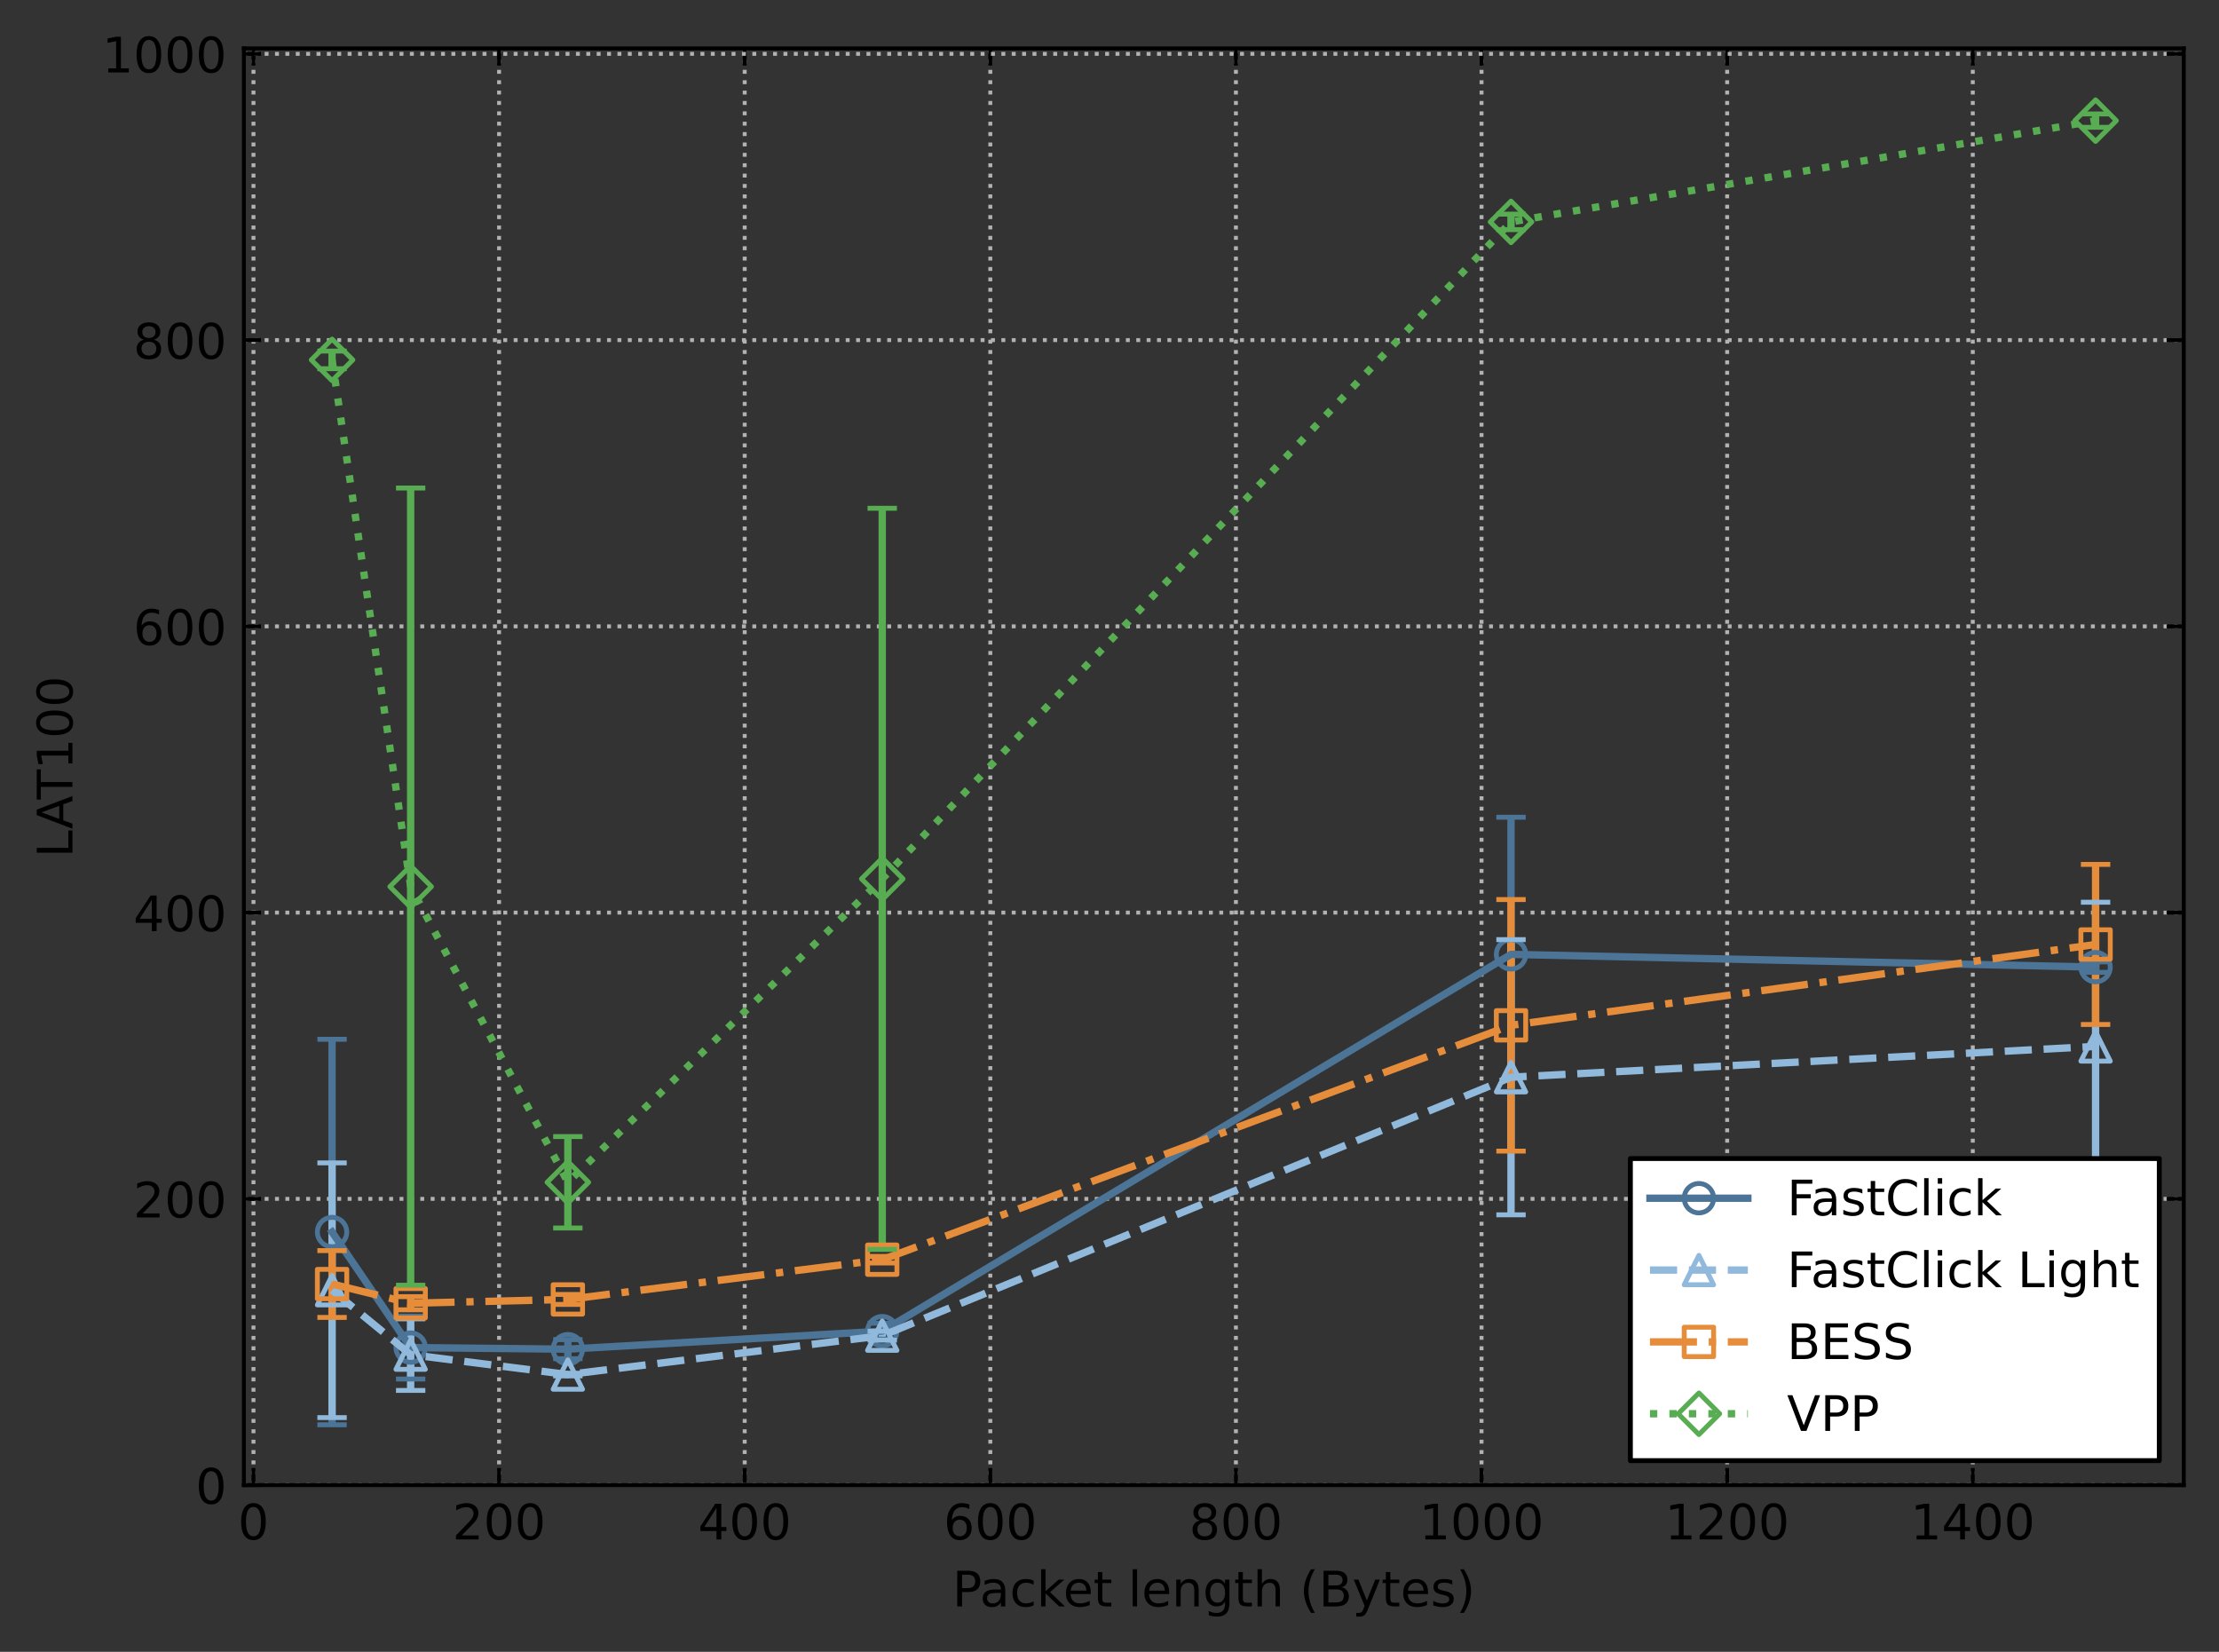 <?xml version="1.0" encoding="utf-8" standalone="no"?>
<!DOCTYPE svg PUBLIC "-//W3C//DTD SVG 1.1//EN"
  "http://www.w3.org/Graphics/SVG/1.1/DTD/svg11.dtd">
<!-- Created with matplotlib (https://matplotlib.org/) -->
<svg height="337.446pt" version="1.1" viewBox="0 0 453.358 337.446" width="453.358pt" xmlns="http://www.w3.org/2000/svg" xmlns:xlink="http://www.w3.org/1999/xlink">
 <rect x="0" y="0" width="453.358" height="337.446" fill="#333333" stroke="none"/>
 <defs>
  <style type="text/css">
*{stroke-linecap:butt;stroke-linejoin:round;}
  </style>
 </defs>
 <g id="figure_1">
  <g id="patch_1">
   <path d="M 0 337.446 
L 453.358 337.446 
L 453.358 0 
L 0 0 
z
" style="fill:none;"/>
  </g>
  <g id="axes_1">
   <g id="patch_2">
    <path d="M 49.828 303.39 
L 446.158 303.39 
L 446.158 9.894 
L 49.828 9.894 
z
" style="fill:none;"/>
   </g>
   <g id="matplotlib.axis_1">
    <g id="xtick_1">
     <g id="line2d_1">
      <path clip-path="url(#p05a7b9f78d)" d="M 51.785 303.39 
L 51.785 9.894 
" style="fill:none;stroke:#b2b2b2;stroke-dasharray:0.8,1.32;stroke-dashoffset:0;stroke-width:0.8;"/>
     </g>
     <g id="line2d_2">
      <defs>
       <path d="M 0 0 
L 0 -3.5 
" id="mb2a31ca4fe" style="stroke:#000000;stroke-width:0.8;"/>
      </defs>
      <g>
       <use style="stroke:#000000;stroke-width:0.8;" x="51.785" xlink:href="#mb2a31ca4fe" y="303.39"/>
      </g>
     </g>
     <g id="line2d_3">
      <defs>
       <path d="M 0 0 
L 0 3.5 
" id="m1eb632147e" style="stroke:#000000;stroke-width:0.8;"/>
      </defs>
      <g>
       <use style="stroke:#000000;stroke-width:0.8;" x="51.785" xlink:href="#m1eb632147e" y="9.894"/>
      </g>
     </g>
     <g id="text_1">
      <!-- 0 -->
      <defs>
       <path d="M 31.781 66.406 
Q 24.172 66.406 20.328 58.906 
Q 16.5 51.422 16.5 36.375 
Q 16.5 21.391 20.328 13.891 
Q 24.172 6.391 31.781 6.391 
Q 39.453 6.391 43.281 13.891 
Q 47.125 21.391 47.125 36.375 
Q 47.125 51.422 43.281 58.906 
Q 39.453 66.406 31.781 66.406 
z
M 31.781 74.219 
Q 44.047 74.219 50.516 64.516 
Q 56.984 54.828 56.984 36.375 
Q 56.984 17.969 50.516 8.266 
Q 44.047 -1.422 31.781 -1.422 
Q 19.531 -1.422 13.062 8.266 
Q 6.594 17.969 6.594 36.375 
Q 6.594 54.828 13.062 64.516 
Q 19.531 74.219 31.781 74.219 
z
" id="DejaVuSans-48"/>
      </defs>
      <g transform="translate(48.604 314.488)scale(0.1 -0.1)">
       <use xlink:href="#DejaVuSans-48"/>
      </g>
     </g>
    </g>
    <g id="xtick_2">
     <g id="line2d_4">
      <path clip-path="url(#p05a7b9f78d)" d="M 101.966 303.39 
L 101.966 9.894 
" style="fill:none;stroke:#b2b2b2;stroke-dasharray:0.8,1.32;stroke-dashoffset:0;stroke-width:0.8;"/>
     </g>
     <g id="line2d_5">
      <g>
       <use style="stroke:#000000;stroke-width:0.8;" x="101.966" xlink:href="#mb2a31ca4fe" y="303.39"/>
      </g>
     </g>
     <g id="line2d_6">
      <g>
       <use style="stroke:#000000;stroke-width:0.8;" x="101.966" xlink:href="#m1eb632147e" y="9.894"/>
      </g>
     </g>
     <g id="text_2">
      <!-- 200 -->
      <defs>
       <path d="M 19.188 8.297 
L 53.609 8.297 
L 53.609 0 
L 7.328 0 
L 7.328 8.297 
Q 12.938 14.109 22.625 23.891 
Q 32.328 33.688 34.812 36.531 
Q 39.547 41.844 41.422 45.531 
Q 43.312 49.219 43.312 52.781 
Q 43.312 58.594 39.234 62.25 
Q 35.156 65.922 28.609 65.922 
Q 23.969 65.922 18.812 64.312 
Q 13.672 62.703 7.812 59.422 
L 7.812 69.391 
Q 13.766 71.781 18.938 73 
Q 24.125 74.219 28.422 74.219 
Q 39.75 74.219 46.484 68.547 
Q 53.219 62.891 53.219 53.422 
Q 53.219 48.922 51.531 44.891 
Q 49.859 40.875 45.406 35.406 
Q 44.188 33.984 37.641 27.219 
Q 31.109 20.453 19.188 8.297 
z
" id="DejaVuSans-50"/>
      </defs>
      <g transform="translate(92.422 314.488)scale(0.1 -0.1)">
       <use xlink:href="#DejaVuSans-50"/>
       <use x="63.623" xlink:href="#DejaVuSans-48"/>
       <use x="127.246" xlink:href="#DejaVuSans-48"/>
      </g>
     </g>
    </g>
    <g id="xtick_3">
     <g id="line2d_7">
      <path clip-path="url(#p05a7b9f78d)" d="M 152.147 303.39 
L 152.147 9.894 
" style="fill:none;stroke:#b2b2b2;stroke-dasharray:0.8,1.32;stroke-dashoffset:0;stroke-width:0.8;"/>
     </g>
     <g id="line2d_8">
      <g>
       <use style="stroke:#000000;stroke-width:0.8;" x="152.147" xlink:href="#mb2a31ca4fe" y="303.39"/>
      </g>
     </g>
     <g id="line2d_9">
      <g>
       <use style="stroke:#000000;stroke-width:0.8;" x="152.147" xlink:href="#m1eb632147e" y="9.894"/>
      </g>
     </g>
     <g id="text_3">
      <!-- 400 -->
      <defs>
       <path d="M 37.797 64.312 
L 12.891 25.391 
L 37.797 25.391 
z
M 35.203 72.906 
L 47.609 72.906 
L 47.609 25.391 
L 58.016 25.391 
L 58.016 17.188 
L 47.609 17.188 
L 47.609 0 
L 37.797 0 
L 37.797 17.188 
L 4.891 17.188 
L 4.891 26.703 
z
" id="DejaVuSans-52"/>
      </defs>
      <g transform="translate(142.604 314.488)scale(0.1 -0.1)">
       <use xlink:href="#DejaVuSans-52"/>
       <use x="63.623" xlink:href="#DejaVuSans-48"/>
       <use x="127.246" xlink:href="#DejaVuSans-48"/>
      </g>
     </g>
    </g>
    <g id="xtick_4">
     <g id="line2d_10">
      <path clip-path="url(#p05a7b9f78d)" d="M 202.328 303.39 
L 202.328 9.894 
" style="fill:none;stroke:#b2b2b2;stroke-dasharray:0.8,1.32;stroke-dashoffset:0;stroke-width:0.8;"/>
     </g>
     <g id="line2d_11">
      <g>
       <use style="stroke:#000000;stroke-width:0.8;" x="202.328" xlink:href="#mb2a31ca4fe" y="303.39"/>
      </g>
     </g>
     <g id="line2d_12">
      <g>
       <use style="stroke:#000000;stroke-width:0.8;" x="202.328" xlink:href="#m1eb632147e" y="9.894"/>
      </g>
     </g>
     <g id="text_4">
      <!-- 600 -->
      <defs>
       <path d="M 33.016 40.375 
Q 26.375 40.375 22.484 35.828 
Q 18.609 31.297 18.609 23.391 
Q 18.609 15.531 22.484 10.953 
Q 26.375 6.391 33.016 6.391 
Q 39.656 6.391 43.531 10.953 
Q 47.406 15.531 47.406 23.391 
Q 47.406 31.297 43.531 35.828 
Q 39.656 40.375 33.016 40.375 
z
M 52.594 71.297 
L 52.594 62.312 
Q 48.875 64.062 45.094 64.984 
Q 41.312 65.922 37.594 65.922 
Q 27.828 65.922 22.672 59.328 
Q 17.531 52.734 16.797 39.406 
Q 19.672 43.656 24.016 45.922 
Q 28.375 48.188 33.594 48.188 
Q 44.578 48.188 50.953 41.516 
Q 57.328 34.859 57.328 23.391 
Q 57.328 12.156 50.688 5.359 
Q 44.047 -1.422 33.016 -1.422 
Q 20.359 -1.422 13.672 8.266 
Q 6.984 17.969 6.984 36.375 
Q 6.984 53.656 15.188 63.938 
Q 23.391 74.219 37.203 74.219 
Q 40.922 74.219 44.703 73.484 
Q 48.484 72.75 52.594 71.297 
z
" id="DejaVuSans-54"/>
      </defs>
      <g transform="translate(192.785 314.488)scale(0.1 -0.1)">
       <use xlink:href="#DejaVuSans-54"/>
       <use x="63.623" xlink:href="#DejaVuSans-48"/>
       <use x="127.246" xlink:href="#DejaVuSans-48"/>
      </g>
     </g>
    </g>
    <g id="xtick_5">
     <g id="line2d_13">
      <path clip-path="url(#p05a7b9f78d)" d="M 252.509 303.39 
L 252.509 9.894 
" style="fill:none;stroke:#b2b2b2;stroke-dasharray:0.8,1.32;stroke-dashoffset:0;stroke-width:0.8;"/>
     </g>
     <g id="line2d_14">
      <g>
       <use style="stroke:#000000;stroke-width:0.8;" x="252.509" xlink:href="#mb2a31ca4fe" y="303.39"/>
      </g>
     </g>
     <g id="line2d_15">
      <g>
       <use style="stroke:#000000;stroke-width:0.8;" x="252.509" xlink:href="#m1eb632147e" y="9.894"/>
      </g>
     </g>
     <g id="text_5">
      <!-- 800 -->
      <defs>
       <path d="M 31.781 34.625 
Q 24.75 34.625 20.719 30.859 
Q 16.703 27.094 16.703 20.516 
Q 16.703 13.922 20.719 10.156 
Q 24.75 6.391 31.781 6.391 
Q 38.812 6.391 42.859 10.172 
Q 46.922 13.969 46.922 20.516 
Q 46.922 27.094 42.891 30.859 
Q 38.875 34.625 31.781 34.625 
z
M 21.922 38.812 
Q 15.578 40.375 12.031 44.719 
Q 8.5 49.078 8.5 55.328 
Q 8.5 64.062 14.719 69.141 
Q 20.953 74.219 31.781 74.219 
Q 42.672 74.219 48.875 69.141 
Q 55.078 64.062 55.078 55.328 
Q 55.078 49.078 51.531 44.719 
Q 48 40.375 41.703 38.812 
Q 48.828 37.156 52.797 32.312 
Q 56.781 27.484 56.781 20.516 
Q 56.781 9.906 50.312 4.234 
Q 43.844 -1.422 31.781 -1.422 
Q 19.734 -1.422 13.25 4.234 
Q 6.781 9.906 6.781 20.516 
Q 6.781 27.484 10.781 32.312 
Q 14.797 37.156 21.922 38.812 
z
M 18.312 54.391 
Q 18.312 48.734 21.844 45.562 
Q 25.391 42.391 31.781 42.391 
Q 38.141 42.391 41.719 45.562 
Q 45.312 48.734 45.312 54.391 
Q 45.312 60.062 41.719 63.234 
Q 38.141 66.406 31.781 66.406 
Q 25.391 66.406 21.844 63.234 
Q 18.312 60.062 18.312 54.391 
z
" id="DejaVuSans-56"/>
      </defs>
      <g transform="translate(242.966 314.488)scale(0.1 -0.1)">
       <use xlink:href="#DejaVuSans-56"/>
       <use x="63.623" xlink:href="#DejaVuSans-48"/>
       <use x="127.246" xlink:href="#DejaVuSans-48"/>
      </g>
     </g>
    </g>
    <g id="xtick_6">
     <g id="line2d_16">
      <path clip-path="url(#p05a7b9f78d)" d="M 302.69 303.39 
L 302.69 9.894 
" style="fill:none;stroke:#b2b2b2;stroke-dasharray:0.8,1.32;stroke-dashoffset:0;stroke-width:0.8;"/>
     </g>
     <g id="line2d_17">
      <g>
       <use style="stroke:#000000;stroke-width:0.8;" x="302.69" xlink:href="#mb2a31ca4fe" y="303.39"/>
      </g>
     </g>
     <g id="line2d_18">
      <g>
       <use style="stroke:#000000;stroke-width:0.8;" x="302.69" xlink:href="#m1eb632147e" y="9.894"/>
      </g>
     </g>
     <g id="text_6">
      <!-- 1000 -->
      <defs>
       <path d="M 12.406 8.297 
L 28.516 8.297 
L 28.516 63.922 
L 10.984 60.406 
L 10.984 69.391 
L 28.422 72.906 
L 38.281 72.906 
L 38.281 8.297 
L 54.391 8.297 
L 54.391 0 
L 12.406 0 
z
" id="DejaVuSans-49"/>
      </defs>
      <g transform="translate(289.965 314.488)scale(0.1 -0.1)">
       <use xlink:href="#DejaVuSans-49"/>
       <use x="63.623" xlink:href="#DejaVuSans-48"/>
       <use x="127.246" xlink:href="#DejaVuSans-48"/>
       <use x="190.869" xlink:href="#DejaVuSans-48"/>
      </g>
     </g>
    </g>
    <g id="xtick_7">
     <g id="line2d_19">
      <path clip-path="url(#p05a7b9f78d)" d="M 352.872 303.39 
L 352.872 9.894 
" style="fill:none;stroke:#b2b2b2;stroke-dasharray:0.8,1.32;stroke-dashoffset:0;stroke-width:0.8;"/>
     </g>
     <g id="line2d_20">
      <g>
       <use style="stroke:#000000;stroke-width:0.8;" x="352.872" xlink:href="#mb2a31ca4fe" y="303.39"/>
      </g>
     </g>
     <g id="line2d_21">
      <g>
       <use style="stroke:#000000;stroke-width:0.8;" x="352.872" xlink:href="#m1eb632147e" y="9.894"/>
      </g>
     </g>
     <g id="text_7">
      <!-- 1200 -->
      <g transform="translate(340.147 314.488)scale(0.1 -0.1)">
       <use xlink:href="#DejaVuSans-49"/>
       <use x="63.623" xlink:href="#DejaVuSans-50"/>
       <use x="127.246" xlink:href="#DejaVuSans-48"/>
       <use x="190.869" xlink:href="#DejaVuSans-48"/>
      </g>
     </g>
    </g>
    <g id="xtick_8">
     <g id="line2d_22">
      <path clip-path="url(#p05a7b9f78d)" d="M 403.053 303.39 
L 403.053 9.894 
" style="fill:none;stroke:#b2b2b2;stroke-dasharray:0.8,1.32;stroke-dashoffset:0;stroke-width:0.8;"/>
     </g>
     <g id="line2d_23">
      <g>
       <use style="stroke:#000000;stroke-width:0.8;" x="403.053" xlink:href="#mb2a31ca4fe" y="303.39"/>
      </g>
     </g>
     <g id="line2d_24">
      <g>
       <use style="stroke:#000000;stroke-width:0.8;" x="403.053" xlink:href="#m1eb632147e" y="9.894"/>
      </g>
     </g>
     <g id="text_8">
      <!-- 1400 -->
      <g transform="translate(390.328 314.488)scale(0.1 -0.1)">
       <use xlink:href="#DejaVuSans-49"/>
       <use x="63.623" xlink:href="#DejaVuSans-52"/>
       <use x="127.246" xlink:href="#DejaVuSans-48"/>
       <use x="190.869" xlink:href="#DejaVuSans-48"/>
      </g>
     </g>
    </g>
    <g id="text_9">
     <!-- Packet length (Bytes) -->
     <defs>
      <path d="M 19.672 64.797 
L 19.672 37.406 
L 32.078 37.406 
Q 38.969 37.406 42.719 40.969 
Q 46.484 44.531 46.484 51.125 
Q 46.484 57.672 42.719 61.234 
Q 38.969 64.797 32.078 64.797 
z
M 9.812 72.906 
L 32.078 72.906 
Q 44.344 72.906 50.609 67.359 
Q 56.891 61.812 56.891 51.125 
Q 56.891 40.328 50.609 34.812 
Q 44.344 29.297 32.078 29.297 
L 19.672 29.297 
L 19.672 0 
L 9.812 0 
z
" id="DejaVuSans-80"/>
      <path d="M 34.281 27.484 
Q 23.391 27.484 19.188 25 
Q 14.984 22.516 14.984 16.5 
Q 14.984 11.719 18.141 8.906 
Q 21.297 6.109 26.703 6.109 
Q 34.188 6.109 38.703 11.406 
Q 43.219 16.703 43.219 25.484 
L 43.219 27.484 
z
M 52.203 31.203 
L 52.203 0 
L 43.219 0 
L 43.219 8.297 
Q 40.141 3.328 35.547 0.953 
Q 30.953 -1.422 24.312 -1.422 
Q 15.922 -1.422 10.953 3.297 
Q 6 8.016 6 15.922 
Q 6 25.141 12.172 29.828 
Q 18.359 34.516 30.609 34.516 
L 43.219 34.516 
L 43.219 35.406 
Q 43.219 41.609 39.141 45 
Q 35.062 48.391 27.688 48.391 
Q 23 48.391 18.547 47.266 
Q 14.109 46.141 10.016 43.891 
L 10.016 52.203 
Q 14.938 54.109 19.578 55.047 
Q 24.219 56 28.609 56 
Q 40.484 56 46.344 49.844 
Q 52.203 43.703 52.203 31.203 
z
" id="DejaVuSans-97"/>
      <path d="M 48.781 52.594 
L 48.781 44.188 
Q 44.969 46.297 41.141 47.344 
Q 37.312 48.391 33.406 48.391 
Q 24.656 48.391 19.812 42.844 
Q 14.984 37.312 14.984 27.297 
Q 14.984 17.281 19.812 11.734 
Q 24.656 6.203 33.406 6.203 
Q 37.312 6.203 41.141 7.25 
Q 44.969 8.297 48.781 10.406 
L 48.781 2.094 
Q 45.016 0.344 40.984 -0.531 
Q 36.969 -1.422 32.422 -1.422 
Q 20.062 -1.422 12.781 6.344 
Q 5.516 14.109 5.516 27.297 
Q 5.516 40.672 12.859 48.328 
Q 20.219 56 33.016 56 
Q 37.156 56 41.109 55.141 
Q 45.062 54.297 48.781 52.594 
z
" id="DejaVuSans-99"/>
      <path d="M 9.078 75.984 
L 18.109 75.984 
L 18.109 31.109 
L 44.922 54.688 
L 56.391 54.688 
L 27.391 29.109 
L 57.625 0 
L 45.906 0 
L 18.109 26.703 
L 18.109 0 
L 9.078 0 
z
" id="DejaVuSans-107"/>
      <path d="M 56.203 29.594 
L 56.203 25.203 
L 14.891 25.203 
Q 15.484 15.922 20.484 11.062 
Q 25.484 6.203 34.422 6.203 
Q 39.594 6.203 44.453 7.469 
Q 49.312 8.734 54.109 11.281 
L 54.109 2.781 
Q 49.266 0.734 44.188 -0.344 
Q 39.109 -1.422 33.891 -1.422 
Q 20.797 -1.422 13.156 6.188 
Q 5.516 13.812 5.516 26.812 
Q 5.516 40.234 12.766 48.109 
Q 20.016 56 32.328 56 
Q 43.359 56 49.781 48.891 
Q 56.203 41.797 56.203 29.594 
z
M 47.219 32.234 
Q 47.125 39.594 43.094 43.984 
Q 39.062 48.391 32.422 48.391 
Q 24.906 48.391 20.391 44.141 
Q 15.875 39.891 15.188 32.172 
z
" id="DejaVuSans-101"/>
      <path d="M 18.312 70.219 
L 18.312 54.688 
L 36.812 54.688 
L 36.812 47.703 
L 18.312 47.703 
L 18.312 18.016 
Q 18.312 11.328 20.141 9.422 
Q 21.969 7.516 27.594 7.516 
L 36.812 7.516 
L 36.812 0 
L 27.594 0 
Q 17.188 0 13.234 3.875 
Q 9.281 7.766 9.281 18.016 
L 9.281 47.703 
L 2.688 47.703 
L 2.688 54.688 
L 9.281 54.688 
L 9.281 70.219 
z
" id="DejaVuSans-116"/>
      <path id="DejaVuSans-32"/>
      <path d="M 9.422 75.984 
L 18.406 75.984 
L 18.406 0 
L 9.422 0 
z
" id="DejaVuSans-108"/>
      <path d="M 54.891 33.016 
L 54.891 0 
L 45.906 0 
L 45.906 32.719 
Q 45.906 40.484 42.875 44.328 
Q 39.844 48.188 33.797 48.188 
Q 26.516 48.188 22.312 43.547 
Q 18.109 38.922 18.109 30.906 
L 18.109 0 
L 9.078 0 
L 9.078 54.688 
L 18.109 54.688 
L 18.109 46.188 
Q 21.344 51.125 25.703 53.562 
Q 30.078 56 35.797 56 
Q 45.219 56 50.047 50.172 
Q 54.891 44.344 54.891 33.016 
z
" id="DejaVuSans-110"/>
      <path d="M 45.406 27.984 
Q 45.406 37.75 41.375 43.109 
Q 37.359 48.484 30.078 48.484 
Q 22.859 48.484 18.828 43.109 
Q 14.797 37.75 14.797 27.984 
Q 14.797 18.266 18.828 12.891 
Q 22.859 7.516 30.078 7.516 
Q 37.359 7.516 41.375 12.891 
Q 45.406 18.266 45.406 27.984 
z
M 54.391 6.781 
Q 54.391 -7.172 48.188 -13.984 
Q 42 -20.797 29.203 -20.797 
Q 24.469 -20.797 20.266 -20.094 
Q 16.062 -19.391 12.109 -17.922 
L 12.109 -9.188 
Q 16.062 -11.328 19.922 -12.344 
Q 23.781 -13.375 27.781 -13.375 
Q 36.625 -13.375 41.016 -8.766 
Q 45.406 -4.156 45.406 5.172 
L 45.406 9.625 
Q 42.625 4.781 38.281 2.391 
Q 33.938 0 27.875 0 
Q 17.828 0 11.672 7.656 
Q 5.516 15.328 5.516 27.984 
Q 5.516 40.672 11.672 48.328 
Q 17.828 56 27.875 56 
Q 33.938 56 38.281 53.609 
Q 42.625 51.219 45.406 46.391 
L 45.406 54.688 
L 54.391 54.688 
z
" id="DejaVuSans-103"/>
      <path d="M 54.891 33.016 
L 54.891 0 
L 45.906 0 
L 45.906 32.719 
Q 45.906 40.484 42.875 44.328 
Q 39.844 48.188 33.797 48.188 
Q 26.516 48.188 22.312 43.547 
Q 18.109 38.922 18.109 30.906 
L 18.109 0 
L 9.078 0 
L 9.078 75.984 
L 18.109 75.984 
L 18.109 46.188 
Q 21.344 51.125 25.703 53.562 
Q 30.078 56 35.797 56 
Q 45.219 56 50.047 50.172 
Q 54.891 44.344 54.891 33.016 
z
" id="DejaVuSans-104"/>
      <path d="M 31 75.875 
Q 24.469 64.656 21.281 53.656 
Q 18.109 42.672 18.109 31.391 
Q 18.109 20.125 21.312 9.062 
Q 24.516 -2 31 -13.188 
L 23.188 -13.188 
Q 15.875 -1.703 12.234 9.375 
Q 8.594 20.453 8.594 31.391 
Q 8.594 42.281 12.203 53.312 
Q 15.828 64.359 23.188 75.875 
z
" id="DejaVuSans-40"/>
      <path d="M 19.672 34.812 
L 19.672 8.109 
L 35.5 8.109 
Q 43.453 8.109 47.281 11.406 
Q 51.125 14.703 51.125 21.484 
Q 51.125 28.328 47.281 31.562 
Q 43.453 34.812 35.5 34.812 
z
M 19.672 64.797 
L 19.672 42.828 
L 34.281 42.828 
Q 41.5 42.828 45.031 45.531 
Q 48.578 48.25 48.578 53.812 
Q 48.578 59.328 45.031 62.062 
Q 41.5 64.797 34.281 64.797 
z
M 9.812 72.906 
L 35.016 72.906 
Q 46.297 72.906 52.391 68.219 
Q 58.5 63.531 58.5 54.891 
Q 58.5 48.188 55.375 44.234 
Q 52.25 40.281 46.188 39.312 
Q 53.469 37.75 57.5 32.781 
Q 61.531 27.828 61.531 20.406 
Q 61.531 10.641 54.891 5.312 
Q 48.25 0 35.984 0 
L 9.812 0 
z
" id="DejaVuSans-66"/>
      <path d="M 32.172 -5.078 
Q 28.375 -14.844 24.75 -17.812 
Q 21.141 -20.797 15.094 -20.797 
L 7.906 -20.797 
L 7.906 -13.281 
L 13.188 -13.281 
Q 16.891 -13.281 18.938 -11.516 
Q 21 -9.766 23.484 -3.219 
L 25.094 0.875 
L 2.984 54.688 
L 12.5 54.688 
L 29.594 11.922 
L 46.688 54.688 
L 56.203 54.688 
z
" id="DejaVuSans-121"/>
      <path d="M 44.281 53.078 
L 44.281 44.578 
Q 40.484 46.531 36.375 47.5 
Q 32.281 48.484 27.875 48.484 
Q 21.188 48.484 17.844 46.438 
Q 14.5 44.391 14.5 40.281 
Q 14.5 37.156 16.891 35.375 
Q 19.281 33.594 26.516 31.984 
L 29.594 31.297 
Q 39.156 29.25 43.188 25.516 
Q 47.219 21.781 47.219 15.094 
Q 47.219 7.469 41.188 3.016 
Q 35.156 -1.422 24.609 -1.422 
Q 20.219 -1.422 15.453 -0.562 
Q 10.688 0.297 5.422 2 
L 5.422 11.281 
Q 10.406 8.688 15.234 7.391 
Q 20.062 6.109 24.812 6.109 
Q 31.156 6.109 34.562 8.281 
Q 37.984 10.453 37.984 14.406 
Q 37.984 18.062 35.516 20.016 
Q 33.062 21.969 24.703 23.781 
L 21.578 24.516 
Q 13.234 26.266 9.516 29.906 
Q 5.812 33.547 5.812 39.891 
Q 5.812 47.609 11.281 51.797 
Q 16.75 56 26.812 56 
Q 31.781 56 36.172 55.266 
Q 40.578 54.547 44.281 53.078 
z
" id="DejaVuSans-115"/>
      <path d="M 8.016 75.875 
L 15.828 75.875 
Q 23.141 64.359 26.781 53.312 
Q 30.422 42.281 30.422 31.391 
Q 30.422 20.453 26.781 9.375 
Q 23.141 -1.703 15.828 -13.188 
L 8.016 -13.188 
Q 14.5 -2 17.703 9.062 
Q 20.906 20.125 20.906 31.391 
Q 20.906 42.672 17.703 53.656 
Q 14.5 64.656 8.016 75.875 
z
" id="DejaVuSans-41"/>
     </defs>
     <g transform="translate(194.591 328.166)scale(0.1 -0.1)">
      <use xlink:href="#DejaVuSans-80"/>
      <use x="55.803" xlink:href="#DejaVuSans-97"/>
      <use x="117.082" xlink:href="#DejaVuSans-99"/>
      <use x="172.062" xlink:href="#DejaVuSans-107"/>
      <use x="226.348" xlink:href="#DejaVuSans-101"/>
      <use x="287.871" xlink:href="#DejaVuSans-116"/>
      <use x="327.08" xlink:href="#DejaVuSans-32"/>
      <use x="358.867" xlink:href="#DejaVuSans-108"/>
      <use x="386.65" xlink:href="#DejaVuSans-101"/>
      <use x="448.174" xlink:href="#DejaVuSans-110"/>
      <use x="511.553" xlink:href="#DejaVuSans-103"/>
      <use x="575.029" xlink:href="#DejaVuSans-116"/>
      <use x="614.238" xlink:href="#DejaVuSans-104"/>
      <use x="677.617" xlink:href="#DejaVuSans-32"/>
      <use x="709.404" xlink:href="#DejaVuSans-40"/>
      <use x="748.418" xlink:href="#DejaVuSans-66"/>
      <use x="817.021" xlink:href="#DejaVuSans-121"/>
      <use x="876.201" xlink:href="#DejaVuSans-116"/>
      <use x="915.41" xlink:href="#DejaVuSans-101"/>
      <use x="976.934" xlink:href="#DejaVuSans-115"/>
      <use x="1029.033" xlink:href="#DejaVuSans-41"/>
     </g>
    </g>
   </g>
   <g id="matplotlib.axis_2">
    <g id="ytick_1">
     <g id="line2d_25">
      <path clip-path="url(#p05a7b9f78d)" d="M 49.828 303.39 
L 446.158 303.39 
" style="fill:none;stroke:#b2b2b2;stroke-dasharray:0.8,1.32;stroke-dashoffset:0;stroke-width:0.8;"/>
     </g>
     <g id="line2d_26">
      <defs>
       <path d="M 0 0 
L 3.5 0 
" id="medad6d2522" style="stroke:#000000;stroke-width:0.8;"/>
      </defs>
      <g>
       <use style="stroke:#000000;stroke-width:0.8;" x="49.828" xlink:href="#medad6d2522" y="303.39"/>
      </g>
     </g>
     <g id="line2d_27">
      <defs>
       <path d="M 0 0 
L -3.5 0 
" id="m3704c57940" style="stroke:#000000;stroke-width:0.8;"/>
      </defs>
      <g>
       <use style="stroke:#000000;stroke-width:0.8;" x="446.158" xlink:href="#m3704c57940" y="303.39"/>
      </g>
     </g>
     <g id="text_10">
      <!-- 0 -->
      <g transform="translate(39.966 307.189)scale(0.1 -0.1)">
       <use xlink:href="#DejaVuSans-48"/>
      </g>
     </g>
    </g>
    <g id="ytick_2">
     <g id="line2d_28">
      <path clip-path="url(#p05a7b9f78d)" d="M 49.828 244.912 
L 446.158 244.912 
" style="fill:none;stroke:#b2b2b2;stroke-dasharray:0.8,1.32;stroke-dashoffset:0;stroke-width:0.8;"/>
     </g>
     <g id="line2d_29">
      <g>
       <use style="stroke:#000000;stroke-width:0.8;" x="49.828" xlink:href="#medad6d2522" y="244.912"/>
      </g>
     </g>
     <g id="line2d_30">
      <g>
       <use style="stroke:#000000;stroke-width:0.8;" x="446.158" xlink:href="#m3704c57940" y="244.912"/>
      </g>
     </g>
     <g id="text_11">
      <!-- 200 -->
      <g transform="translate(27.241 248.711)scale(0.1 -0.1)">
       <use xlink:href="#DejaVuSans-50"/>
       <use x="63.623" xlink:href="#DejaVuSans-48"/>
       <use x="127.246" xlink:href="#DejaVuSans-48"/>
      </g>
     </g>
    </g>
    <g id="ytick_3">
     <g id="line2d_31">
      <path clip-path="url(#p05a7b9f78d)" d="M 49.828 186.434 
L 446.158 186.434 
" style="fill:none;stroke:#b2b2b2;stroke-dasharray:0.8,1.32;stroke-dashoffset:0;stroke-width:0.8;"/>
     </g>
     <g id="line2d_32">
      <g>
       <use style="stroke:#000000;stroke-width:0.8;" x="49.828" xlink:href="#medad6d2522" y="186.434"/>
      </g>
     </g>
     <g id="line2d_33">
      <g>
       <use style="stroke:#000000;stroke-width:0.8;" x="446.158" xlink:href="#m3704c57940" y="186.434"/>
      </g>
     </g>
     <g id="text_12">
      <!-- 400 -->
      <g transform="translate(27.241 190.233)scale(0.1 -0.1)">
       <use xlink:href="#DejaVuSans-52"/>
       <use x="63.623" xlink:href="#DejaVuSans-48"/>
       <use x="127.246" xlink:href="#DejaVuSans-48"/>
      </g>
     </g>
    </g>
    <g id="ytick_4">
     <g id="line2d_34">
      <path clip-path="url(#p05a7b9f78d)" d="M 49.828 127.956 
L 446.158 127.956 
" style="fill:none;stroke:#b2b2b2;stroke-dasharray:0.8,1.32;stroke-dashoffset:0;stroke-width:0.8;"/>
     </g>
     <g id="line2d_35">
      <g>
       <use style="stroke:#000000;stroke-width:0.8;" x="49.828" xlink:href="#medad6d2522" y="127.956"/>
      </g>
     </g>
     <g id="line2d_36">
      <g>
       <use style="stroke:#000000;stroke-width:0.8;" x="446.158" xlink:href="#m3704c57940" y="127.956"/>
      </g>
     </g>
     <g id="text_13">
      <!-- 600 -->
      <g transform="translate(27.241 131.755)scale(0.1 -0.1)">
       <use xlink:href="#DejaVuSans-54"/>
       <use x="63.623" xlink:href="#DejaVuSans-48"/>
       <use x="127.246" xlink:href="#DejaVuSans-48"/>
      </g>
     </g>
    </g>
    <g id="ytick_5">
     <g id="line2d_37">
      <path clip-path="url(#p05a7b9f78d)" d="M 49.828 69.477 
L 446.158 69.477 
" style="fill:none;stroke:#b2b2b2;stroke-dasharray:0.8,1.32;stroke-dashoffset:0;stroke-width:0.8;"/>
     </g>
     <g id="line2d_38">
      <g>
       <use style="stroke:#000000;stroke-width:0.8;" x="49.828" xlink:href="#medad6d2522" y="69.477"/>
      </g>
     </g>
     <g id="line2d_39">
      <g>
       <use style="stroke:#000000;stroke-width:0.8;" x="446.158" xlink:href="#m3704c57940" y="69.477"/>
      </g>
     </g>
     <g id="text_14">
      <!-- 800 -->
      <g transform="translate(27.241 73.277)scale(0.1 -0.1)">
       <use xlink:href="#DejaVuSans-56"/>
       <use x="63.623" xlink:href="#DejaVuSans-48"/>
       <use x="127.246" xlink:href="#DejaVuSans-48"/>
      </g>
     </g>
    </g>
    <g id="ytick_6">
     <g id="line2d_40">
      <path clip-path="url(#p05a7b9f78d)" d="M 49.828 10.999 
L 446.158 10.999 
" style="fill:none;stroke:#b2b2b2;stroke-dasharray:0.8,1.32;stroke-dashoffset:0;stroke-width:0.8;"/>
     </g>
     <g id="line2d_41">
      <g>
       <use style="stroke:#000000;stroke-width:0.8;" x="49.828" xlink:href="#medad6d2522" y="10.999"/>
      </g>
     </g>
     <g id="line2d_42">
      <g>
       <use style="stroke:#000000;stroke-width:0.8;" x="446.158" xlink:href="#m3704c57940" y="10.999"/>
      </g>
     </g>
     <g id="text_15">
      <!-- 1000 -->
      <g transform="translate(20.878 14.798)scale(0.1 -0.1)">
       <use xlink:href="#DejaVuSans-49"/>
       <use x="63.623" xlink:href="#DejaVuSans-48"/>
       <use x="127.246" xlink:href="#DejaVuSans-48"/>
       <use x="190.869" xlink:href="#DejaVuSans-48"/>
      </g>
     </g>
    </g>
    <g id="text_16">
     <!-- LAT100 -->
     <defs>
      <path d="M 9.812 72.906 
L 19.672 72.906 
L 19.672 8.297 
L 55.172 8.297 
L 55.172 0 
L 9.812 0 
z
" id="DejaVuSans-76"/>
      <path d="M 34.188 63.188 
L 20.797 26.906 
L 47.609 26.906 
z
M 28.609 72.906 
L 39.797 72.906 
L 67.578 0 
L 57.328 0 
L 50.688 18.703 
L 17.828 18.703 
L 11.188 0 
L 0.781 0 
z
" id="DejaVuSans-65"/>
      <path d="M -0.297 72.906 
L 61.375 72.906 
L 61.375 64.594 
L 35.5 64.594 
L 35.5 0 
L 25.594 0 
L 25.594 64.594 
L -0.297 64.594 
z
" id="DejaVuSans-84"/>
     </defs>
     <g transform="translate(14.798 175.171)rotate(-90)scale(0.1 -0.1)">
      <use xlink:href="#DejaVuSans-76"/>
      <use x="57.963" xlink:href="#DejaVuSans-65"/>
      <use x="118.621" xlink:href="#DejaVuSans-84"/>
      <use x="179.705" xlink:href="#DejaVuSans-49"/>
      <use x="243.328" xlink:href="#DejaVuSans-48"/>
      <use x="306.951" xlink:href="#DejaVuSans-48"/>
     </g>
    </g>
   </g>
   <g id="LineCollection_1">
    <path clip-path="url(#p05a7b9f78d)" d="M 67.843 291.06 
L 67.843 212.311 
" style="fill:none;stroke:#4b7496;stroke-width:1.5;"/>
    <path clip-path="url(#p05a7b9f78d)" d="M 83.901 281.719 
L 83.901 268.873 
" style="fill:none;stroke:#4b7496;stroke-width:1.5;"/>
    <path clip-path="url(#p05a7b9f78d)" d="M 116.017 277.559 
L 116.017 273.667 
" style="fill:none;stroke:#4b7496;stroke-width:1.5;"/>
    <path clip-path="url(#p05a7b9f78d)" d="M 180.249 273.554 
L 180.249 270.313 
" style="fill:none;stroke:#4b7496;stroke-width:1.5;"/>
    <path clip-path="url(#p05a7b9f78d)" d="M 308.712 222.97 
L 308.712 166.953 
" style="fill:none;stroke:#4b7496;stroke-width:1.5;"/>
    <path clip-path="url(#p05a7b9f78d)" d="M 428.143 198.637 
L 428.143 196.501 
" style="fill:none;stroke:#4b7496;stroke-width:1.5;"/>
   </g>
   <g id="LineCollection_2">
    <path clip-path="url(#p05a7b9f78d)" d="M 67.843 289.593 
L 67.843 237.559 
" style="fill:none;stroke:#90b9db;stroke-width:1.5;"/>
    <path clip-path="url(#p05a7b9f78d)" d="M 83.901 284.043 
L 83.901 269.425 
" style="fill:none;stroke:#90b9db;stroke-width:1.5;"/>
    <path clip-path="url(#p05a7b9f78d)" d="M 116.017 281.076 
L 116.017 280.529 
" style="fill:none;stroke:#90b9db;stroke-width:1.5;"/>
    <path clip-path="url(#p05a7b9f78d)" d="M 180.249 273.773 
L 180.249 271.946 
" style="fill:none;stroke:#90b9db;stroke-width:1.5;"/>
    <path clip-path="url(#p05a7b9f78d)" d="M 308.712 248.167 
L 308.712 191.95 
" style="fill:none;stroke:#90b9db;stroke-width:1.5;"/>
    <path clip-path="url(#p05a7b9f78d)" d="M 428.143 243.234 
L 428.143 184.31 
" style="fill:none;stroke:#90b9db;stroke-width:1.5;"/>
   </g>
   <g id="LineCollection_3">
    <path clip-path="url(#p05a7b9f78d)" d="M 67.843 269.134 
L 67.843 255.484 
" style="fill:none;stroke:#e68d3c;stroke-width:1.5;"/>
    <path clip-path="url(#p05a7b9f78d)" d="M 83.901 267.574 
L 83.901 264.89 
" style="fill:none;stroke:#e68d3c;stroke-width:1.5;"/>
    <path clip-path="url(#p05a7b9f78d)" d="M 116.017 266.47 
L 116.017 264.434 
" style="fill:none;stroke:#e68d3c;stroke-width:1.5;"/>
    <path clip-path="url(#p05a7b9f78d)" d="M 180.249 258.016 
L 180.249 256.661 
" style="fill:none;stroke:#e68d3c;stroke-width:1.5;"/>
    <path clip-path="url(#p05a7b9f78d)" d="M 308.712 235.155 
L 308.712 183.764 
" style="fill:none;stroke:#e68d3c;stroke-width:1.5;"/>
    <path clip-path="url(#p05a7b9f78d)" d="M 428.143 209.291 
L 428.143 176.588 
" style="fill:none;stroke:#e68d3c;stroke-width:1.5;"/>
   </g>
   <g id="LineCollection_4">
    <path clip-path="url(#p05a7b9f78d)" d="M 67.843 75.323 
L 67.843 71.721 
" style="fill:none;stroke:#58ac52;stroke-width:1.5;"/>
    <path clip-path="url(#p05a7b9f78d)" d="M 83.901 262.552 
L 83.901 99.692 
" style="fill:none;stroke:#58ac52;stroke-width:1.5;"/>
    <path clip-path="url(#p05a7b9f78d)" d="M 116.017 250.866 
L 116.017 232.184 
" style="fill:none;stroke:#58ac52;stroke-width:1.5;"/>
    <path clip-path="url(#p05a7b9f78d)" d="M 180.249 255.244 
L 180.249 103.832 
" style="fill:none;stroke:#58ac52;stroke-width:1.5;"/>
    <path clip-path="url(#p05a7b9f78d)" d="M 308.712 46.912 
L 308.712 43.749 
" style="fill:none;stroke:#58ac52;stroke-width:1.5;"/>
    <path clip-path="url(#p05a7b9f78d)" d="M 428.143 26.006 
L 428.143 23.283 
" style="fill:none;stroke:#58ac52;stroke-width:1.5;"/>
   </g>
   <g id="line2d_43">
    <path clip-path="url(#p05a7b9f78d)" d="M 67.843 251.686 
L 83.901 275.296 
L 116.017 275.613 
L 180.249 271.934 
L 308.712 194.962 
L 428.143 197.569 
" style="fill:none;stroke:#4b7496;stroke-linecap:square;stroke-width:1.5;"/>
    <defs>
     <path d="M 0 3 
C 0.796 3 1.559 2.684 2.121 2.121 
C 2.684 1.559 3 0.796 3 0 
C 3 -0.796 2.684 -1.559 2.121 -2.121 
C 1.559 -2.684 0.796 -3 0 -3 
C -0.796 -3 -1.559 -2.684 -2.121 -2.121 
C -2.684 -1.559 -3 -0.796 -3 0 
C -3 0.796 -2.684 1.559 -2.121 2.121 
C -1.559 2.684 -0.796 3 0 3 
z
" id="ma8e6db61b1" style="stroke:#4b7496;"/>
    </defs>
    <g clip-path="url(#p05a7b9f78d)">
     <use style="fill-opacity:0;stroke:#4b7496;" x="67.843" xlink:href="#ma8e6db61b1" y="251.686"/>
     <use style="fill-opacity:0;stroke:#4b7496;" x="83.901" xlink:href="#ma8e6db61b1" y="275.296"/>
     <use style="fill-opacity:0;stroke:#4b7496;" x="116.017" xlink:href="#ma8e6db61b1" y="275.613"/>
     <use style="fill-opacity:0;stroke:#4b7496;" x="180.249" xlink:href="#ma8e6db61b1" y="271.934"/>
     <use style="fill-opacity:0;stroke:#4b7496;" x="308.712" xlink:href="#ma8e6db61b1" y="194.962"/>
     <use style="fill-opacity:0;stroke:#4b7496;" x="428.143" xlink:href="#ma8e6db61b1" y="197.569"/>
    </g>
   </g>
   <g id="line2d_44">
    <defs>
     <path d="M 3 0 
L -3 -0 
" id="mefbfd5327c" style="stroke:#4b7496;"/>
    </defs>
    <g clip-path="url(#p05a7b9f78d)">
     <use style="fill:#4b7496;stroke:#4b7496;" x="67.843" xlink:href="#mefbfd5327c" y="291.06"/>
     <use style="fill:#4b7496;stroke:#4b7496;" x="83.901" xlink:href="#mefbfd5327c" y="281.719"/>
     <use style="fill:#4b7496;stroke:#4b7496;" x="116.017" xlink:href="#mefbfd5327c" y="277.559"/>
     <use style="fill:#4b7496;stroke:#4b7496;" x="180.249" xlink:href="#mefbfd5327c" y="273.554"/>
     <use style="fill:#4b7496;stroke:#4b7496;" x="308.712" xlink:href="#mefbfd5327c" y="222.97"/>
     <use style="fill:#4b7496;stroke:#4b7496;" x="428.143" xlink:href="#mefbfd5327c" y="198.637"/>
    </g>
   </g>
   <g id="line2d_45">
    <g clip-path="url(#p05a7b9f78d)">
     <use style="fill:#4b7496;stroke:#4b7496;" x="67.843" xlink:href="#mefbfd5327c" y="212.311"/>
     <use style="fill:#4b7496;stroke:#4b7496;" x="83.901" xlink:href="#mefbfd5327c" y="268.873"/>
     <use style="fill:#4b7496;stroke:#4b7496;" x="116.017" xlink:href="#mefbfd5327c" y="273.667"/>
     <use style="fill:#4b7496;stroke:#4b7496;" x="180.249" xlink:href="#mefbfd5327c" y="270.313"/>
     <use style="fill:#4b7496;stroke:#4b7496;" x="308.712" xlink:href="#mefbfd5327c" y="166.953"/>
     <use style="fill:#4b7496;stroke:#4b7496;" x="428.143" xlink:href="#mefbfd5327c" y="196.501"/>
    </g>
   </g>
   <g id="line2d_46">
    <path clip-path="url(#p05a7b9f78d)" d="M 67.843 263.576 
L 83.901 276.734 
L 116.017 280.803 
L 180.249 272.859 
L 308.712 220.059 
L 428.143 213.772 
" style="fill:none;stroke:#90b9db;stroke-dasharray:5.55,2.4;stroke-dashoffset:0;stroke-width:1.5;"/>
    <defs>
     <path d="M 0 -3 
L -3 3 
L 3 3 
z
" id="me0ea1839d8" style="stroke:#90b9db;stroke-linejoin:miter;"/>
    </defs>
    <g clip-path="url(#p05a7b9f78d)">
     <use style="fill-opacity:0;stroke:#90b9db;stroke-linejoin:miter;" x="67.843" xlink:href="#me0ea1839d8" y="263.576"/>
     <use style="fill-opacity:0;stroke:#90b9db;stroke-linejoin:miter;" x="83.901" xlink:href="#me0ea1839d8" y="276.734"/>
     <use style="fill-opacity:0;stroke:#90b9db;stroke-linejoin:miter;" x="116.017" xlink:href="#me0ea1839d8" y="280.803"/>
     <use style="fill-opacity:0;stroke:#90b9db;stroke-linejoin:miter;" x="180.249" xlink:href="#me0ea1839d8" y="272.859"/>
     <use style="fill-opacity:0;stroke:#90b9db;stroke-linejoin:miter;" x="308.712" xlink:href="#me0ea1839d8" y="220.059"/>
     <use style="fill-opacity:0;stroke:#90b9db;stroke-linejoin:miter;" x="428.143" xlink:href="#me0ea1839d8" y="213.772"/>
    </g>
   </g>
   <g id="line2d_47">
    <defs>
     <path d="M 3 0 
L -3 -0 
" id="mc53181eddb" style="stroke:#90b9db;"/>
    </defs>
    <g clip-path="url(#p05a7b9f78d)">
     <use style="fill:#90b9db;stroke:#90b9db;" x="67.843" xlink:href="#mc53181eddb" y="289.593"/>
     <use style="fill:#90b9db;stroke:#90b9db;" x="83.901" xlink:href="#mc53181eddb" y="284.043"/>
     <use style="fill:#90b9db;stroke:#90b9db;" x="116.017" xlink:href="#mc53181eddb" y="281.076"/>
     <use style="fill:#90b9db;stroke:#90b9db;" x="180.249" xlink:href="#mc53181eddb" y="273.773"/>
     <use style="fill:#90b9db;stroke:#90b9db;" x="308.712" xlink:href="#mc53181eddb" y="248.167"/>
     <use style="fill:#90b9db;stroke:#90b9db;" x="428.143" xlink:href="#mc53181eddb" y="243.234"/>
    </g>
   </g>
   <g id="line2d_48">
    <g clip-path="url(#p05a7b9f78d)">
     <use style="fill:#90b9db;stroke:#90b9db;" x="67.843" xlink:href="#mc53181eddb" y="237.559"/>
     <use style="fill:#90b9db;stroke:#90b9db;" x="83.901" xlink:href="#mc53181eddb" y="269.425"/>
     <use style="fill:#90b9db;stroke:#90b9db;" x="116.017" xlink:href="#mc53181eddb" y="280.529"/>
     <use style="fill:#90b9db;stroke:#90b9db;" x="180.249" xlink:href="#mc53181eddb" y="271.946"/>
     <use style="fill:#90b9db;stroke:#90b9db;" x="308.712" xlink:href="#mc53181eddb" y="191.95"/>
     <use style="fill:#90b9db;stroke:#90b9db;" x="428.143" xlink:href="#mc53181eddb" y="184.31"/>
    </g>
   </g>
   <g id="line2d_49">
    <path clip-path="url(#p05a7b9f78d)" d="M 67.843 262.309 
L 83.901 266.232 
L 116.017 265.452 
L 180.249 257.338 
L 308.712 209.459 
L 428.143 192.939 
" style="fill:none;stroke:#e68d3c;stroke-dasharray:9.6,2.4,1.5,2.4;stroke-dashoffset:0;stroke-width:1.5;"/>
    <defs>
     <path d="M -3 3 
L 3 3 
L 3 -3 
L -3 -3 
z
" id="m09dbb23208" style="stroke:#e68d3c;stroke-linejoin:miter;"/>
    </defs>
    <g clip-path="url(#p05a7b9f78d)">
     <use style="fill-opacity:0;stroke:#e68d3c;stroke-linejoin:miter;" x="67.843" xlink:href="#m09dbb23208" y="262.309"/>
     <use style="fill-opacity:0;stroke:#e68d3c;stroke-linejoin:miter;" x="83.901" xlink:href="#m09dbb23208" y="266.232"/>
     <use style="fill-opacity:0;stroke:#e68d3c;stroke-linejoin:miter;" x="116.017" xlink:href="#m09dbb23208" y="265.452"/>
     <use style="fill-opacity:0;stroke:#e68d3c;stroke-linejoin:miter;" x="180.249" xlink:href="#m09dbb23208" y="257.338"/>
     <use style="fill-opacity:0;stroke:#e68d3c;stroke-linejoin:miter;" x="308.712" xlink:href="#m09dbb23208" y="209.459"/>
     <use style="fill-opacity:0;stroke:#e68d3c;stroke-linejoin:miter;" x="428.143" xlink:href="#m09dbb23208" y="192.939"/>
    </g>
   </g>
   <g id="line2d_50">
    <defs>
     <path d="M 3 0 
L -3 -0 
" id="mf4f22ed834" style="stroke:#e68d3c;"/>
    </defs>
    <g clip-path="url(#p05a7b9f78d)">
     <use style="fill:#e68d3c;stroke:#e68d3c;" x="67.843" xlink:href="#mf4f22ed834" y="269.134"/>
     <use style="fill:#e68d3c;stroke:#e68d3c;" x="83.901" xlink:href="#mf4f22ed834" y="267.574"/>
     <use style="fill:#e68d3c;stroke:#e68d3c;" x="116.017" xlink:href="#mf4f22ed834" y="266.47"/>
     <use style="fill:#e68d3c;stroke:#e68d3c;" x="180.249" xlink:href="#mf4f22ed834" y="258.016"/>
     <use style="fill:#e68d3c;stroke:#e68d3c;" x="308.712" xlink:href="#mf4f22ed834" y="235.155"/>
     <use style="fill:#e68d3c;stroke:#e68d3c;" x="428.143" xlink:href="#mf4f22ed834" y="209.291"/>
    </g>
   </g>
   <g id="line2d_51">
    <g clip-path="url(#p05a7b9f78d)">
     <use style="fill:#e68d3c;stroke:#e68d3c;" x="67.843" xlink:href="#mf4f22ed834" y="255.484"/>
     <use style="fill:#e68d3c;stroke:#e68d3c;" x="83.901" xlink:href="#mf4f22ed834" y="264.89"/>
     <use style="fill:#e68d3c;stroke:#e68d3c;" x="116.017" xlink:href="#mf4f22ed834" y="264.434"/>
     <use style="fill:#e68d3c;stroke:#e68d3c;" x="180.249" xlink:href="#mf4f22ed834" y="256.661"/>
     <use style="fill:#e68d3c;stroke:#e68d3c;" x="308.712" xlink:href="#mf4f22ed834" y="183.764"/>
     <use style="fill:#e68d3c;stroke:#e68d3c;" x="428.143" xlink:href="#mf4f22ed834" y="176.588"/>
    </g>
   </g>
   <g id="line2d_52">
    <path clip-path="url(#p05a7b9f78d)" d="M 67.843 73.522 
L 83.901 181.122 
L 116.017 241.525 
L 180.249 179.538 
L 308.712 45.331 
L 428.143 24.644 
" style="fill:none;stroke:#58ac52;stroke-dasharray:1.5,2.475;stroke-dashoffset:0;stroke-width:1.5;"/>
    <defs>
     <path d="M -0 4.243 
L 4.243 0 
L 0 -4.243 
L -4.243 -0 
z
" id="m1a7d201456" style="stroke:#58ac52;stroke-linejoin:miter;"/>
    </defs>
    <g clip-path="url(#p05a7b9f78d)">
     <use style="fill-opacity:0;stroke:#58ac52;stroke-linejoin:miter;" x="67.843" xlink:href="#m1a7d201456" y="73.522"/>
     <use style="fill-opacity:0;stroke:#58ac52;stroke-linejoin:miter;" x="83.901" xlink:href="#m1a7d201456" y="181.122"/>
     <use style="fill-opacity:0;stroke:#58ac52;stroke-linejoin:miter;" x="116.017" xlink:href="#m1a7d201456" y="241.525"/>
     <use style="fill-opacity:0;stroke:#58ac52;stroke-linejoin:miter;" x="180.249" xlink:href="#m1a7d201456" y="179.538"/>
     <use style="fill-opacity:0;stroke:#58ac52;stroke-linejoin:miter;" x="308.712" xlink:href="#m1a7d201456" y="45.331"/>
     <use style="fill-opacity:0;stroke:#58ac52;stroke-linejoin:miter;" x="428.143" xlink:href="#m1a7d201456" y="24.644"/>
    </g>
   </g>
   <g id="line2d_53">
    <defs>
     <path d="M 3 0 
L -3 -0 
" id="m2130bbb35d" style="stroke:#58ac52;"/>
    </defs>
    <g clip-path="url(#p05a7b9f78d)">
     <use style="fill:#58ac52;stroke:#58ac52;" x="67.843" xlink:href="#m2130bbb35d" y="75.323"/>
     <use style="fill:#58ac52;stroke:#58ac52;" x="83.901" xlink:href="#m2130bbb35d" y="262.552"/>
     <use style="fill:#58ac52;stroke:#58ac52;" x="116.017" xlink:href="#m2130bbb35d" y="250.866"/>
     <use style="fill:#58ac52;stroke:#58ac52;" x="180.249" xlink:href="#m2130bbb35d" y="255.244"/>
     <use style="fill:#58ac52;stroke:#58ac52;" x="308.712" xlink:href="#m2130bbb35d" y="46.912"/>
     <use style="fill:#58ac52;stroke:#58ac52;" x="428.143" xlink:href="#m2130bbb35d" y="26.006"/>
    </g>
   </g>
   <g id="line2d_54">
    <g clip-path="url(#p05a7b9f78d)">
     <use style="fill:#58ac52;stroke:#58ac52;" x="67.843" xlink:href="#m2130bbb35d" y="71.721"/>
     <use style="fill:#58ac52;stroke:#58ac52;" x="83.901" xlink:href="#m2130bbb35d" y="99.692"/>
     <use style="fill:#58ac52;stroke:#58ac52;" x="116.017" xlink:href="#m2130bbb35d" y="232.184"/>
     <use style="fill:#58ac52;stroke:#58ac52;" x="180.249" xlink:href="#m2130bbb35d" y="103.832"/>
     <use style="fill:#58ac52;stroke:#58ac52;" x="308.712" xlink:href="#m2130bbb35d" y="43.749"/>
     <use style="fill:#58ac52;stroke:#58ac52;" x="428.143" xlink:href="#m2130bbb35d" y="23.283"/>
    </g>
   </g>
   <g id="line2d_55"/>
   <g id="line2d_56"/>
   <g id="line2d_57"/>
   <g id="line2d_58"/>
   <g id="patch_3">
    <path d="M 49.828 303.39 
L 49.828 9.894 
" style="fill:none;stroke:#000000;stroke-linecap:square;stroke-linejoin:miter;stroke-width:0.8;"/>
   </g>
   <g id="patch_4">
    <path d="M 446.158 303.39 
L 446.158 9.894 
" style="fill:none;stroke:#000000;stroke-linecap:square;stroke-linejoin:miter;stroke-width:0.8;"/>
   </g>
   <g id="patch_5">
    <path d="M 49.828 303.39 
L 446.158 303.39 
" style="fill:none;stroke:#000000;stroke-linecap:square;stroke-linejoin:miter;stroke-width:0.8;"/>
   </g>
   <g id="patch_6">
    <path d="M 49.828 9.894 
L 446.158 9.894 
" style="fill:none;stroke:#000000;stroke-linecap:square;stroke-linejoin:miter;stroke-width:0.8;"/>
   </g>
   <g id="legend_1">
    <g id="patch_7">
     <path d="M 333.099 298.39 
L 441.158 298.39 
L 441.158 236.677 
L 333.099 236.677 
z
" style="fill:#ffffff;stroke:#000000;stroke-linejoin:miter;"/>
    </g>
    <g id="line2d_59">
     <path d="M 337.099 244.776 
L 357.099 244.776 
" style="fill:none;stroke:#4b7496;stroke-linecap:square;stroke-width:1.5;"/>
    </g>
    <g id="line2d_60">
     <g>
      <use style="fill-opacity:0;stroke:#4b7496;" x="347.099" xlink:href="#ma8e6db61b1" y="244.776"/>
     </g>
    </g>
    <g id="text_17">
     <!-- FastClick -->
     <defs>
      <path d="M 9.812 72.906 
L 51.703 72.906 
L 51.703 64.594 
L 19.672 64.594 
L 19.672 43.109 
L 48.578 43.109 
L 48.578 34.812 
L 19.672 34.812 
L 19.672 0 
L 9.812 0 
z
" id="DejaVuSans-70"/>
      <path d="M 64.406 67.281 
L 64.406 56.891 
Q 59.422 61.531 53.781 63.812 
Q 48.141 66.109 41.797 66.109 
Q 29.297 66.109 22.656 58.469 
Q 16.016 50.828 16.016 36.375 
Q 16.016 21.969 22.656 14.328 
Q 29.297 6.688 41.797 6.688 
Q 48.141 6.688 53.781 8.984 
Q 59.422 11.281 64.406 15.922 
L 64.406 5.609 
Q 59.234 2.094 53.438 0.328 
Q 47.656 -1.422 41.219 -1.422 
Q 24.656 -1.422 15.125 8.703 
Q 5.609 18.844 5.609 36.375 
Q 5.609 53.953 15.125 64.078 
Q 24.656 74.219 41.219 74.219 
Q 47.75 74.219 53.531 72.484 
Q 59.328 70.75 64.406 67.281 
z
" id="DejaVuSans-67"/>
      <path d="M 9.422 54.688 
L 18.406 54.688 
L 18.406 0 
L 9.422 0 
z
M 9.422 75.984 
L 18.406 75.984 
L 18.406 64.594 
L 9.422 64.594 
z
" id="DejaVuSans-105"/>
     </defs>
     <g transform="translate(365.099 248.276)scale(0.1 -0.1)">
      <use xlink:href="#DejaVuSans-70"/>
      <use x="48.395" xlink:href="#DejaVuSans-97"/>
      <use x="109.674" xlink:href="#DejaVuSans-115"/>
      <use x="161.773" xlink:href="#DejaVuSans-116"/>
      <use x="200.982" xlink:href="#DejaVuSans-67"/>
      <use x="270.807" xlink:href="#DejaVuSans-108"/>
      <use x="298.59" xlink:href="#DejaVuSans-105"/>
      <use x="326.373" xlink:href="#DejaVuSans-99"/>
      <use x="381.354" xlink:href="#DejaVuSans-107"/>
     </g>
    </g>
    <g id="line2d_61">
     <path d="M 337.099 259.454 
L 357.099 259.454 
" style="fill:none;stroke:#90b9db;stroke-dasharray:5.55,2.4;stroke-dashoffset:0;stroke-width:1.5;"/>
    </g>
    <g id="line2d_62">
     <g>
      <use style="fill-opacity:0;stroke:#90b9db;stroke-linejoin:miter;" x="347.099" xlink:href="#me0ea1839d8" y="259.454"/>
     </g>
    </g>
    <g id="text_18">
     <!-- FastClick Light -->
     <g transform="translate(365.099 262.954)scale(0.1 -0.1)">
      <use xlink:href="#DejaVuSans-70"/>
      <use x="48.395" xlink:href="#DejaVuSans-97"/>
      <use x="109.674" xlink:href="#DejaVuSans-115"/>
      <use x="161.773" xlink:href="#DejaVuSans-116"/>
      <use x="200.982" xlink:href="#DejaVuSans-67"/>
      <use x="270.807" xlink:href="#DejaVuSans-108"/>
      <use x="298.59" xlink:href="#DejaVuSans-105"/>
      <use x="326.373" xlink:href="#DejaVuSans-99"/>
      <use x="381.354" xlink:href="#DejaVuSans-107"/>
      <use x="439.264" xlink:href="#DejaVuSans-32"/>
      <use x="471.051" xlink:href="#DejaVuSans-76"/>
      <use x="526.764" xlink:href="#DejaVuSans-105"/>
      <use x="554.547" xlink:href="#DejaVuSans-103"/>
      <use x="618.023" xlink:href="#DejaVuSans-104"/>
      <use x="681.402" xlink:href="#DejaVuSans-116"/>
     </g>
    </g>
    <g id="line2d_63">
     <path d="M 337.099 274.132 
L 357.099 274.132 
" style="fill:none;stroke:#e68d3c;stroke-dasharray:9.6,2.4,1.5,2.4;stroke-dashoffset:0;stroke-width:1.5;"/>
    </g>
    <g id="line2d_64">
     <g>
      <use style="fill-opacity:0;stroke:#e68d3c;stroke-linejoin:miter;" x="347.099" xlink:href="#m09dbb23208" y="274.132"/>
     </g>
    </g>
    <g id="text_19">
     <!-- BESS -->
     <defs>
      <path d="M 9.812 72.906 
L 55.906 72.906 
L 55.906 64.594 
L 19.672 64.594 
L 19.672 43.016 
L 54.391 43.016 
L 54.391 34.719 
L 19.672 34.719 
L 19.672 8.297 
L 56.781 8.297 
L 56.781 0 
L 9.812 0 
z
" id="DejaVuSans-69"/>
      <path d="M 53.516 70.516 
L 53.516 60.891 
Q 47.906 63.578 42.922 64.891 
Q 37.938 66.219 33.297 66.219 
Q 25.25 66.219 20.875 63.094 
Q 16.5 59.969 16.5 54.203 
Q 16.5 49.359 19.406 46.891 
Q 22.312 44.438 30.422 42.922 
L 36.375 41.703 
Q 47.406 39.594 52.656 34.297 
Q 57.906 29 57.906 20.125 
Q 57.906 9.516 50.797 4.047 
Q 43.703 -1.422 29.984 -1.422 
Q 24.812 -1.422 18.969 -0.25 
Q 13.141 0.922 6.891 3.219 
L 6.891 13.375 
Q 12.891 10.016 18.656 8.297 
Q 24.422 6.594 29.984 6.594 
Q 38.422 6.594 43.016 9.906 
Q 47.609 13.234 47.609 19.391 
Q 47.609 24.75 44.312 27.781 
Q 41.016 30.812 33.5 32.328 
L 27.484 33.5 
Q 16.453 35.688 11.516 40.375 
Q 6.594 45.062 6.594 53.422 
Q 6.594 63.094 13.406 68.656 
Q 20.219 74.219 32.172 74.219 
Q 37.312 74.219 42.625 73.281 
Q 47.953 72.359 53.516 70.516 
z
" id="DejaVuSans-83"/>
     </defs>
     <g transform="translate(365.099 277.632)scale(0.1 -0.1)">
      <use xlink:href="#DejaVuSans-66"/>
      <use x="68.604" xlink:href="#DejaVuSans-69"/>
      <use x="131.787" xlink:href="#DejaVuSans-83"/>
      <use x="195.264" xlink:href="#DejaVuSans-83"/>
     </g>
    </g>
    <g id="line2d_65">
     <path d="M 337.099 288.81 
L 357.099 288.81 
" style="fill:none;stroke:#58ac52;stroke-dasharray:1.5,2.475;stroke-dashoffset:0;stroke-width:1.5;"/>
    </g>
    <g id="line2d_66">
     <g>
      <use style="fill-opacity:0;stroke:#58ac52;stroke-linejoin:miter;" x="347.099" xlink:href="#m1a7d201456" y="288.81"/>
     </g>
    </g>
    <g id="text_20">
     <!-- VPP -->
     <defs>
      <path d="M 28.609 0 
L 0.781 72.906 
L 11.078 72.906 
L 34.188 11.531 
L 57.328 72.906 
L 67.578 72.906 
L 39.797 0 
z
" id="DejaVuSans-86"/>
     </defs>
     <g transform="translate(365.099 292.31)scale(0.1 -0.1)">
      <use xlink:href="#DejaVuSans-86"/>
      <use x="68.408" xlink:href="#DejaVuSans-80"/>
      <use x="128.711" xlink:href="#DejaVuSans-80"/>
     </g>
    </g>
   </g>
  </g>
 </g>
 <defs>
  <clipPath id="p05a7b9f78d">
   <rect height="293.496" width="396.33" x="49.828" y="9.894"/>
  </clipPath>
 </defs>
</svg>
